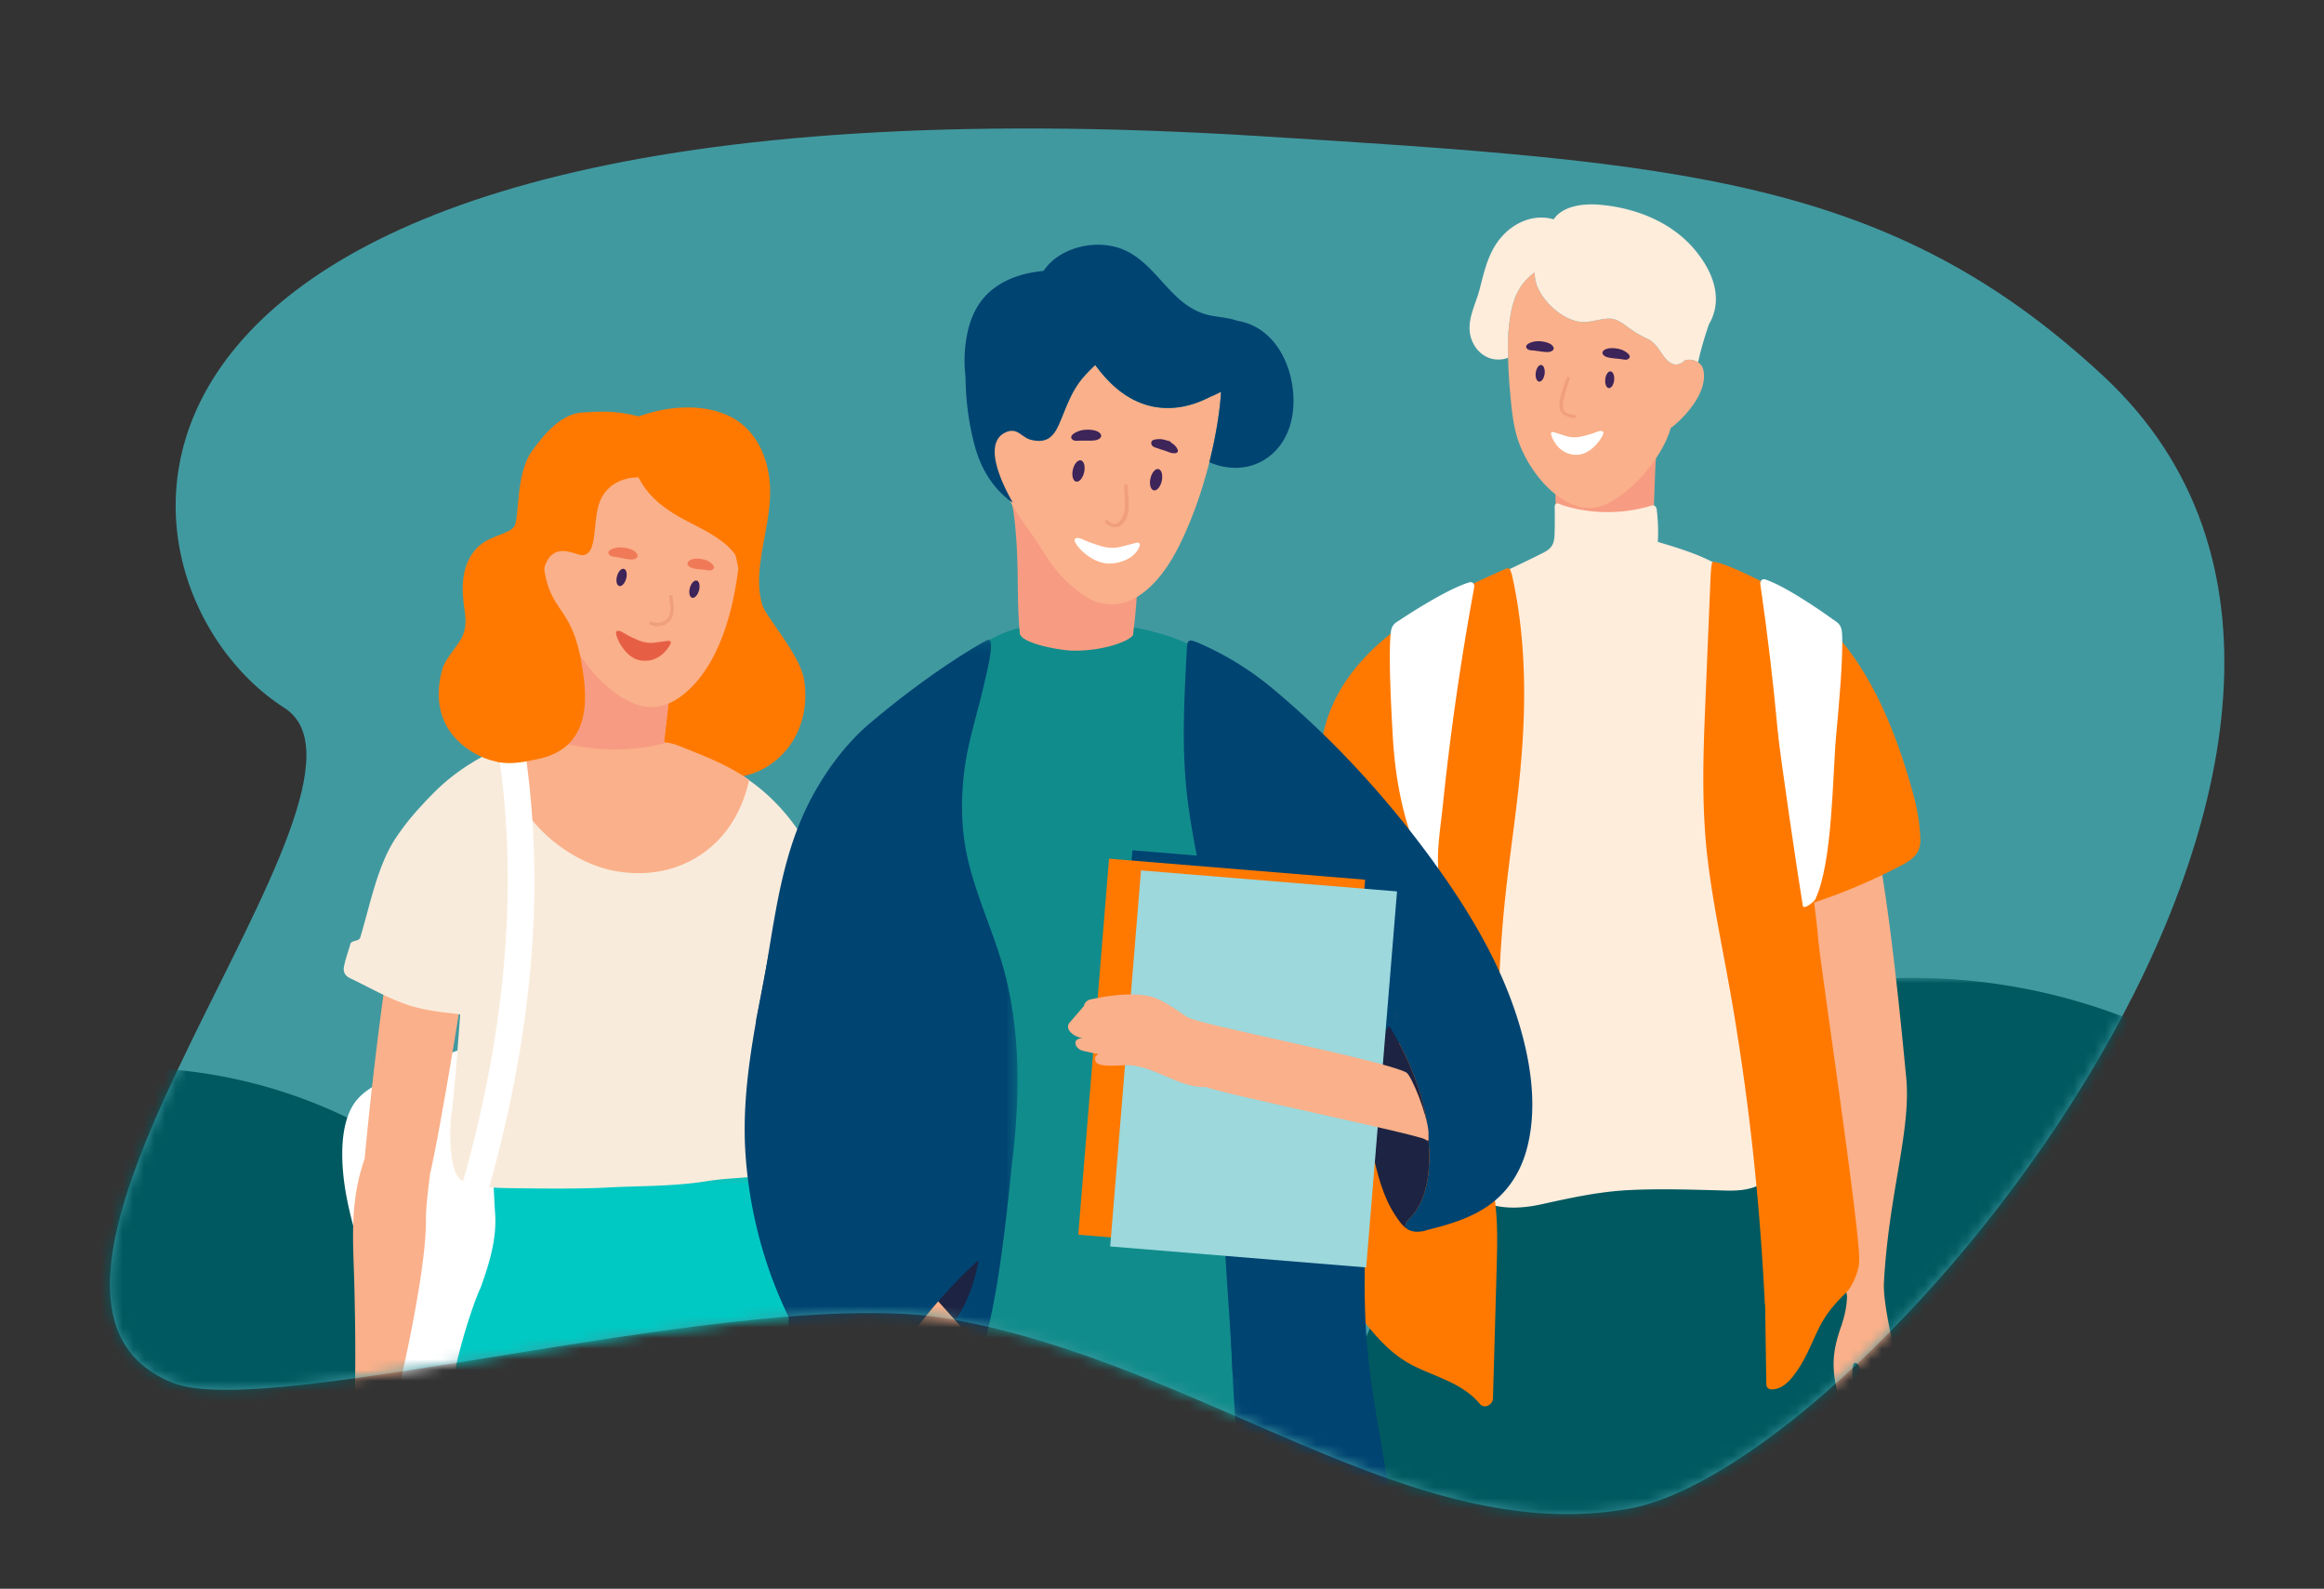 <svg xmlns="http://www.w3.org/2000/svg" xmlns:xlink="http://www.w3.org/1999/xlink" width="218" height="149" viewBox="0 0 218 149">
    <rect x="0" y="0" width="218" height="149" fill="#333333" stroke="none"/>
    <defs>
        <path id="a" d="M108.058.76c39.522 2.452 59.22 3.87 79.26 22.52 35.591 33.126-21.982 102.228-44.563 106.224-20.393 3.609-39.665-13.516-63.589-17.797-18.936-3.389-63.854 9.683-73.002 5.965-21.036-8.552 22.296-55.739 10.51-63.284C-1.74 42.6-7.283-6.398 108.057.76z"/>
        <path id="c" d="M0 0h210v56.412H0z"/>
        <path id="e" d="M.05.021h49.153V5.91H.05z"/>
        <path id="g" d="M.11.086h37.02V45.13H.11z"/>
        <path id="i" d="M.013.1h12.17v61.506H.014z"/>
        <path id="k" d="M.003.103H36.67v38.4H.003z"/>
        <path id="m" d="M.001.077h36.086v27.144H0z"/>
        <path id="o" d="M.085.004h16.8v69.482H.085z"/>
        <path id="q" d="M.087.159H24.63v88.13H.087z"/>
    </defs>
    <g fill="none" fill-rule="evenodd" transform="translate(10 12)">
        <mask id="b" fill="#fff">
            <use xlink:href="#a"/>
        </mask>
        <use fill="#4199A0" xlink:href="#a"/>
        <g mask="url(#b)">
            <g transform="translate(-9 79.71)">
                <mask id="d" fill="#fff">
                    <use xlink:href="#c"/>
                </mask>
                <path fill="#005960" d="M178.312 0c-23.994 0-44.442 15.183-52.27 36.468a56.3 56.3 0 0 0-5.735-.292c-14.318 0-27.372 5.407-37.236 14.29C77.178 38.53 64.96 30.28 50.797 30.093 42.362 17.05 27.695 8.417 11.01 8.417c-26.152 0-47.353 21.208-47.353 47.369 0 26.16 21.201 47.368 47.353 47.368a47.14 47.14 0 0 0 21.005-4.907 36.344 36.344 0 0 0 18.292 4.907 36.384 36.384 0 0 0 14.911-3.175c3.925 26.917 27.092 47.589 55.089 47.589 23.994 0 44.442-15.183 52.27-36.468 1.885.193 3.799.292 5.735.292 30.75 0 55.678-24.936 55.678-55.696C233.99 24.936 209.062 0 178.312 0" mask="url(#d)"/>
            </g>
            <g transform="translate(72.816 130.212)">
                <mask id="f" fill="#fff">
                    <use xlink:href="#e"/>
                </mask>
                <path fill="#4CC4AC" d="M49.171 25.946c-.01-5.01-2.006-7.851-4.016-12.46-1.735-3.98-4.579-7.375-8.109-9.881C33.316.955 28.415-.393 23.86.134c-2.973.344-6.05 1.139-7.775 3.818-1.194 1.856-1.392 4.14-1.74 6.261-.144.875-.283 1.75-.415 2.627-2.709 2.66-4.61 6.033-2.427 9.695.41.687.929 1.232 1.52 1.656.04.284.09.564.151.84C12.101 25.714-.01 32.256.05 33.613h48.994c.25-.735.13-5.845.127-7.666" mask="url(#f)"/>
            </g>
            <g transform="translate(122.944 90.992)">
                <mask id="h" fill="#fff">
                    <use xlink:href="#g"/>
                </mask>
                <path fill="#005960" d="M2.125 72.832h14.682c-.258-3.933-.484-9.376-.532-12.51-.058-3.727 1.23-17.08 2.753-24.586.638 3.49 2.188 18.319 2.822 25.39.268 2.99.613 7.75 1.057 11.706h13.642c-.15-3.91.127-10.802.254-14.495a550.864 550.864 0 0 0-.88-55.442c-.08-1.207-.972-2.239-2.239-2.239-.952 0-1.914.705-2.172 1.635-.305-.886-1.107-1.55-2.105-1.55-1.318 0-2.107 1.032-2.238 2.24l-.078.718c-.594-1.297-2.216-1.615-3.279-.928a2.864 2.864 0 0 0-.184-.513c-.377-.796-1.013-1.411-1.76-1.864-1.262-.766-2.878-.021-3.287 1.338-.014.047-.025.094-.038.141a2.13 2.13 0 0 0-2.048.88c-.107-.878-.63-1.648-1.582-1.91-1.153-.317-2.453.388-2.753 1.563l-.682 2.667c-.022-.305-.045-.61-.071-.913-.095-1.107-.778-2.06-1.94-2.199-.998-.118-2.283.49-2.456 1.604l-.293 1.887c-.652.25-1.137.801-1.346 1.476a2.15 2.15 0 0 0-.809-.164c-1.259 0-2.18 1.026-2.237 2.239L1.155 33.757.574 46.045C.38 50.113.018 54.217.13 58.29c.107 3.831.778 10.262 1.994 14.542" mask="url(#h)"/>
            </g>
            <path fill="#FAB08A" d="M166.72 108.287c.454-8.394 2.583-14.314 2.085-19.285-.231-2.303-1.692-18.442-3.306-24.204-.206-.733-.932-.885-1.474-.648-.051-.16-.101-.32-.156-.48-.385-1.138-2.035-.94-2.093.284-.06 1.25-.102 2.499-.131 3.748-.29-.927-.684-1.817-1.244-2.621-.487-.7-1.734-.706-1.949.255-.434 1.948-.28 3.892-.018 5.852.267 2.003.61 3.994.996 5.977.587 3.026 1.235 6.04 1.881 9.055a1.745 1.745 0 0 0-.054.259c-.678 5.244.986 17.662 2.005 23.091-.031.971-.236 1.92-.569 2.863-.407 1.156-.7 2.298-.694 3.532a9.05 9.05 0 0 0 .717 3.49c.142.334.377.73.712 1 .208.167.43.238.74-.046.222-.203.258-.757.2-.893-.408-.963-.724-2.17-.573-3.223.037-.26.085-.63.427-.392.141.098.233.419.307.58a7.34 7.34 0 0 1 .518 1.594 7.308 7.308 0 0 1-.037 3.103c-.23 1.011-.602 1.982-.784 3.006-.041.233.061.449.298.524.336.107.755-.088.9-.485.92-2.516 2.346-4.909 2.489-7.643.07-1.34-.37-2.587-.637-3.88-.238-1.148-.62-3.23-.556-4.413"/>
            <path fill="#F79C82" d="M136.008 28.887c.033-1.136 1.028-1.448 1.596-.967a.978.978 0 0 1 .746-.141c.492.098 1.107-.187 1.584-.352a8.735 8.735 0 0 0 1.493-.676 11.218 11.218 0 0 0 2.692-2.183c.323-.354.69-.388 1-.239.12-.23.26-.449.43-.65.936-1.114 1.596.356.718 1.54-.697.938-.969 6.009-1.02 7.373-.095 2.487-.12 4.049-.326 6.049-.098.953-3.21 1.556-4.27 1.53-2.67-.067-4.504-1.208-4.538-1.627-.311-3.84-.218-5.8-.105-9.657"/>
            <path fill="#FAB08A" d="M149.788 22.731c-.167-.8-.977-1.123-1.72-.952-.179.165-.356.288-.505.344-.556.208-1.05-.144-1.383-.568-.484-.617-.847-1.403-1.62-1.771-.006-.003-.01-.007-.014-.01a10.383 10.383 0 0 1-1.553-.886c-.602-.411-1.234-1-2-1.008-.864-.009-1.696.363-2.574.32-2.017-.1-4.449-2.546-4.45-4.45l.002-.21c-1.372.951-2.025 2.394-2.269 3.955-.074.232-.235 1.772-.24 2.03-.033 1.708.02 3.415.178 5.116.15 1.626.278 3.343.847 4.887 1.093 2.967 3.832 6.118 6.647 6.118 2.69 0 6.521-4.17 7.482-7.18l.1-.32a6.54 6.54 0 0 0 .474-.378c1.273-1.11 2.983-3.19 2.598-5.037"/>
            <path fill="#FFEDDC" d="M149.166 11.652c-2.212-2.796-5.722-4.18-9.202-4.457-1.476-.117-3.383.118-4.223 1.375-2.13-.618-4.384.551-5.586 2.616-.714 1.228-1.02 2.629-1.373 3.988-.334 1.283-1.048 2.554-.915 3.91.14 1.414 1.249 2.681 2.755 2.634.321-.01.6-.071.847-.17a48.84 48.84 0 0 1-.007-2.022c.005-.259.166-1.799.24-2.031.244-1.561.897-3.004 2.27-3.955-.002.07-.003.139-.003.211 0 .065.004.132.01.198 0 .02.004.04.006.06.005.048.011.096.02.144l.012.066.03.146.016.06c.014.054.03.109.048.164l.012.04c.096.29.234.581.406.867.836 1.393 2.466 2.632 3.89 2.703.878.044 1.71-.328 2.574-.319.766.009 1.398.597 2 1.008.49.334 1.012.643 1.558.89l.009.006c.773.368 1.136 1.154 1.62 1.77.214.274.495.516.817.6a.964.964 0 0 0 .273.029 1.016 1.016 0 0 0 .4-.11l.015-.008c.036-.02.072-.042.11-.067l.02-.014a1.921 1.921 0 0 0 .13-.098c.04-.034.082-.069.123-.107.427-.098.876-.032 1.213.193.086-.318.151-.646.23-.951a33.4 33.4 0 0 1 .806-2.632c.361-.607.58-1.307.628-2.033.114-1.738-.73-3.378-1.779-4.704M154.583 75.924c-.478-2.992-.632-6.046-.541-9.072.091-3.041.596-5.99.997-8.997.21-1.584.333-3.164.148-4.757-.187-1.607-.561-3.17-.934-4.741-.394-1.662-.762-4.062-1.937-5.396.546-.1.74-.843.225-1.157a7.17 7.17 0 0 0-.815-.423c-.026-.066.047-.02-.026-.066-1.82-1.177-4.102-1.875-6.188-2.488.054-1.021.02-2.045-.11-3.072-.029-.221-.208-.42-.454-.346a14.153 14.153 0 0 1-8.457-.054l-.018-.01c-.47-.265-.646-.098-.638.24.016.743.019 1.487-.001 2.23-.026.97-.074 1.514-1.014 1.995-1.442.737-2.918 1.416-4.376 2.123-.38.184-.108.715.258.65l-.105.066a.618.618 0 0 0-.268.4c-.759.367-1.337 1.138-1.288 2.009.356 6.236.71 12.488.42 18.734-.285 6.103-1.545 12.003-2.64 17.994-.558 3.052-1.04 6.13-1.249 9.227-.171 2.534-.359 5.535 1.17 7.731 1.85 2.661 4.946 2.842 7.86 2.199 2.763-.61 5.4-1.192 8.242-1.332 3.011-.148 6.025-.034 9.037.045 1.46.038 3.018-.097 4.077-1.236 1.099-1.18 1.23-3.02 1.367-4.548.554-6.1-1.793-12.007-2.742-17.948"/>
            <path fill="#FF7900" d="M131.826 41.908c-.171-.493-.176-.735-.595-.552-7.706 3.371-17.087 8.366-17.412 17.979-.012.356.51.474.665.198.154.21.417.327.679.15.104-.072.198-.155.288-.246h.037c-.25.669-.429 1.351-.042 2.016.172.295.524.322.764.158-.072.246-.141.494-.203.744-.142.569.706.981.981.414l.224-.46c.071.08.168.14.272.177l-.297.608c-.181.37.055.702.353.783l-.348.663c-.238.453.302 1.01.702.775-.08.247-.162.493-.24.74-.227.725.04 1.295.5 1.633.006.965.044 1.932.077 2.9.085 2.508.175 5.017.304 7.523.242 4.7.636 9.391 1.357 14.042a.723.723 0 0 0-.36.44c-.359-.133-.807-.009-.93.46-.252.084-.464.301-.502.664l-.249 2.366c-.58 2.546-1.016 5.122-1.119 7.741a.673.673 0 0 0 .097.354c-.12 1.663.05 3.307.548 4.924a.743.743 0 0 0 .255.383c.026.13.053.26.081.389-.495.045-.933.528-.557 1.02 1.599 2.092 3.134 4.076 5.553 5.255 2.115 1.031 4.556 1.636 6.113 3.52.417.505 1.206.067 1.222-.506.117-4.107.236-8.214.35-12.321.055-1.956.104-3.92-.118-5.869-.223-1.958-.916-3.885-.77-5.87.067-.92-1.365-.915-1.433 0-.025.34-.024.677-.007 1.012a.76.76 0 0 0-.707-.347 17.152 17.152 0 0 1-.032-.188l.098-2.184c.172-1.486.336-2.973.482-4.462.247-2.517.508-5.052.6-7.587.046.004.093.01.14.01.623 0 1.045-.35 1.267-.839a99.381 99.381 0 0 0-.103 3.852c-.003.46.713.461.716 0 .024-3.658.2-7.312.544-10.954.336-3.565.866-7.106 1.278-10.663.81-6.98 1.013-13.97-.523-20.845"/>
            <path fill="#FFF" d="M127.85 42.613c-2.213.634-6.456 3.48-6.49 3.503-.38.269-.827.358-.914 1.319-.205 2.287.064 7.171.192 9.465.214 3.844.882 7.667 2.4 11.21l.011.337a.5.5 0 0 0 .295.461c.033.17.063.34.098.511a.447.447 0 0 0 .24.317c.11.198.342.283.556.256l.003.025c.05.453.767.458.716 0-.237-2.104.16-4.31.377-6.404.237-2.288.504-4.572.8-6.852.597-4.587 1.32-9.157 2.156-13.707.048-.26-.16-.521-.44-.44M41.119 104.667c-.354-1.876-.756-3.748-1.312-5.577-.552-1.815-1.392-3.516-1.971-5.317-.499-1.549-.632-3.151-1.835-4.233.365-.495.518-1.129.336-1.792-.292-1.06-1.544-1.888-2.643-1.5a79.821 79.821 0 0 0-5.747 2.282c-1.757.776-3.899 1.484-4.903 3.244-.94 1.646-1.02 3.913-.894 5.756.138 2.015.586 3.993 1.123 5.935A193.14 193.14 0 0 0 26.879 115c.584 1.693 1.006 4.034 2.62 5.064 1.71 1.092 4.098.506 5.773-.35 1.734-.887 3.05-2.38 4.146-3.954 1.113-1.595 2.251-3.351 2.444-5.329.184-1.89-.394-3.913-.743-5.764"/>
            <path fill="#3D2459" d="M54.041 57.096c.138-.13-.024-.375-.214-.28l-.48.239a.18.18 0 0 0-.09-.095c.089-.07.18-.137.267-.21.147-.123-.013-.337-.174-.3l-.063.015a.15.15 0 0 0-.082.007c-.026.009-.05.02-.075.03.01-.114-.088-.239-.222-.2-.191.056-.376.12-.559.19a.176.176 0 0 0-.162-.004c-.359.17-.7.36-1.03.57l-.102.03c.271-.264.531-.539.78-.83.093-.109.04-.315-.126-.306-.75.043-1.413.428-2.115.63.796-.444 1.55-.95 2.27-1.523.135-.108.007-.29-.127-.305-1.48-.159-2.927.38-4.323.804-.902.274-1.8.561-2.698.854-.048-.082-.147-.134-.237-.065-.078.06-.159.117-.237.176a.175.175 0 0 0 .004-.063l.157-.169a.17.17 0 0 0 .049-.147l.49-.31c.199-.125.027-.405-.18-.31a6.966 6.966 0 0 0-.845.464.174.174 0 0 0-.11.017c-.37.197-.71.42-1.036.668-.25.12-.497.249-.74.393-.11.064-.104.182-.045.259l-.066.054c-.086.064-.17.132-.253.209-.172.158.078.397.253.253l.204-.168-.036.058c-.115.187.132.334.281.217l.179-.142c-.022.136.117.287.258.19l.095-.067a.166.166 0 0 0 .1-.024c.495-.302.953-.637 1.39-1.01.926-.304 1.854-.604 2.787-.89 1.305-.402 2.685-.93 4.07-.92a16.105 16.105 0 0 1-2.7 1.636c-.173.084-.07.32.09.334.947.076 1.728-.476 2.612-.677a12.56 12.56 0 0 1-1.078 1.035c-.105.09-.04.258.074.298-.052.042-.104.083-.155.127-.134.116.008.356.174.3.143-.05.283-.104.425-.155-.067.082-.03.193.048.249l-.082.028c-.215.074-.125.416.096.345.085-.027.17-.057.254-.086.04.03.089.045.145.024l2.967-1.1c.206-.076.128-.397-.077-.347"/>
            <g transform="translate(21.793 74.516)">
                <mask id="j" fill="#fff">
                    <use xlink:href="#i"/>
                </mask>
                <path fill="#FAB08A" d="M10.976.593c-1.247.15-3.425 1.549-3.605 1.526.11-.838-.126-1.688-.814-1.958C5.974-.07 5.1.367 4.97 1.23a373.029 373.029 0 0 0-2.558 20.925l-.07.204a18.655 18.655 0 0 0-.843 3.785c-.315 2.597-.118 5.224-.055 7.826.125 5.183.141 8.848-.071 13.8-.061.057-.446 3.167-.733 4.614-.249 1.258-.737 2.525-.549 3.819.043.291.09.583.138.874l.007.115-.012.352c-.095.632-.263 1.255-.195 1.889.034.32.174.63.345.929.162.315.364.615.56.901l.027.148c.074.4.139.73.468.99.218.172.544.073.59-.13.179-.781.105-1.105-.029-3.448-.008-.2-.209-2.134-.015-2.739.106-.427.777-1.544 1.008-1.941.022.126.042.246.055.352.135 1.13-.286 3.02.097 4.099.107.302.474.342.655.085.496-.703.272-1.563.565-2.338.299-.789.755-1.434.733-2.314-.021-.88-.396-1.71-.548-2.567-.146-.822-.2-2.556-.195-2.576 1.364-5.116 3.872-16.166 3.816-21.052-.016-1.364.396-4.214.388-4.287.724-2.871 3.13-17.13 3.626-21.296.094-.793-.57-1.732-1.199-1.656" mask="url(#j)"/>
            </g>
            <path fill="#D06345" d="M64.93 95.73c.006-1.441-.086-3.017-1.311-3.978-1.207-.947-2.877-.918-4.337-.963-7.27-.224-14.61-.744-21.857.11-.865.102-1.378 1.167-1.193 1.943.016.069.037.134.06.197.081 2.306.194 4.61.342 6.914-.098.888-.013 1.78.515 2.355.968 1.055 2.894.753 4.184.768 3.28.038 6.564-.064 9.836-.305 1.663-.123 3.324-.28 4.98-.469 1.519-.173 3.054-.487 4.585-.483 1.45.004 2.932.249 3.558-1.438.526-1.416.632-3.15.638-4.65"/>
            <g transform="translate(31.997 97.618)">
                <mask id="l" fill="#fff">
                    <use xlink:href="#k"/>
                </mask>
                <path fill="#00C9C3" d="M12.308 66.206c.047-.256.083-.532.103-.805.255-3.49 1.783-18.293 4.766-36.59.727 7.763 1.41 31.031 2.018 37.395H29.27c1.12-7.359 3.61-39.55 3.663-42.913.03-1.9 2.25-4.73 2.277-6.63.02-1.442.103-2.913-.149-4.336.286-1.03.418-2.097.24-3.246a5.657 5.657 0 0 0-.459-1.52l.787-.131c.694-.116 1.122-.934 1.026-1.572-.114-.76-.677-1.153-1.406-1.242a59.395 59.395 0 0 0-3.646-.331l-.178-.104c.172-.145.318-.304.422-.482.397-.678.2-1.476-.29-2.014-.083-.292-.316-.536-.67-.514l-.077.005c-.033-.012-.064-.026-.097-.036a2.502 2.502 0 0 0-.484-.097c.168-.444-.036-1.008-.622-.933A160.926 160.926 0 0 1 5.075 1.34c-.414-.011-.725-.086-.761.291-.008.083.1 2.127.12 2.378.214 2.51-.532 4.875-1.37 7.202-.131.165-1.492 3.616-2.348 7.56-2.224 10.253 1.386 42.935 2.273 47.435h9.319z" mask="url(#l)"/>
            </g>
            <path fill="#F9EBDB" d="M65.911 85.896c-.054-.223-.11-.445-.166-.668-.29-1.383-.269-2.826-.381-4.23a80.663 80.663 0 0 0-.624-5.44c.11-.723.256-1.44.406-2.161.288-1.382.583-2.778.65-4.192.067-1.435-.352-2.552-1.182-3.701-2.994-4.143-6.51-5.931-11.2-7.784-.125-.05-8.164-.627-10.643-.12-2.725.557-5.346.13-7.68 1.451-2.73 1.545-4.115 2.913-5.908 4.895a23.517 23.517 0 0 0-2.023 2.592c-1.748 2.581-2.455 6.386-3.373 9.402-.108.357-.826.234-.922.591-.222.827-.45 1.327-.603 2.142-.101.534.177.879.551 1.056 1.957.925 3.96 2.135 6.083 2.713 1.038.283 2.096.44 3.164.552.317.033.798.1 1.107.145-.133 1.919-.622 8.167-.808 9.266-.21 1.24-.271 5.151.744 6.122.913.872 3.687.888 5.007.907 2.833.041 6.498.077 9.011-.069 2.69-.155 6.026-.076 9.187-.59 2.662-.433 5.223-.184 7.76-1.203.824-.33.242-4.225.118-5.124a3.08 3.08 0 0 0 1.015-1.093c.84-.908.822-2.65.507-4.074.237-.364.338-.834.203-1.385"/>
            <path fill="#FF7900" d="M65.435 51.784c-.36-2.347-3.57-5.898-3.918-7.016-.387-1.25-.36-2.583-.21-3.87.307-2.643 1.174-5.242.873-7.93-.284-2.525-1.516-4.943-3.925-6.02-2.55-1.14-5.675-.83-8.246.067-.032.01-.06.025-.089.038-2.164-.554-3.423-.474-5.237-.375-1.98.108-3.542 1.895-4.803 3.656-1.505 2.104-1.154 6.105-1.61 6.978-.43.818-2.328.842-3.514 2.066-1.326 1.367-1.505 3.315-1.257 5.244.132 1.036.334 1.925-.07 2.929-.387.96-1.643 2.17-1.928 3.177-.729 2.566-.284 4.66.972 6.223 1.213 1.508 4.14 3.47 7.877 2.26 2.587-.836 2.345-1.712 3.358-3.705.56-1.101 1.134-2.52 1.256-3.89-.698-.853 1.906-2.187 1.406-3.176-.893-1.768.013-2.17-.656-4.033-.543-1.513-.828.966.596.418.842-.324 1.481-8.082 1.687-8.798.438-1.525 6.59 3.886 6.847 5.383-.196 1.282.725 1.867.358 2.997-.743 2.291.504 3.973-.828 5.761-.622.835-1.13 2.973-2.347 3.637-.148 2.21-1.122 2.055.25 3.82 1.298 1.667 3.925 3.153 6.063 3.256 2.109.102 4.158-.994 5.468-2.605 1.488-1.83 1.98-4.181 1.627-6.492"/>
            <path fill="#FAB08A" d="M53.531 57.891c-.028-.011-.547-.222-1.253-.27.35-2.895.543-4.805.838-8.124.1-1.132-9.093-2.902-9.093-2.902s-.349 4.29-.455 5.65c-.17 2.162-.314 3.62-.35 5.289a6.05 6.05 0 0 0-.397.066c-2.106.43-4.15.274-6.048.79.175.617.423 1.234.677 1.862.666 1.642 1.315 3.232 2.435 4.62 1.877 2.324 4.782 4.235 7.735 4.798 3.379.644 6.745-.112 9.316-2.455 1.766-1.61 2.833-3.777 3.336-6.075-1.985-1.392-4.15-2.225-6.74-3.249"/>
            <path fill="#FFF" d="M39.159 57.787c-.102-.674-.943-1.033-1.542-.876-.717.19-.976.877-.875 1.543 2.13 14.03.243 28.38-3.757 41.907a138.933 138.933 0 0 1-1.818 5.687c-.322.94-.655 1.877-.996 2.81-.089.243 2.137 1.434 2.474.511.416-1.141.818-2.287 1.206-3.439.705-2.096 1.363-4.21 1.966-6.337 2.462-8.685 4.04-17.669 4.283-26.704a85.363 85.363 0 0 0-.941-15.102"/>
            <g transform="translate(76.934 108.9)">
                <mask id="n" fill="#fff">
                    <use xlink:href="#m"/>
                </mask>
                <path fill="#005960" d="M.95 35.146c-.103 2.668-.116 5.34-.022 8.01.047 1.335.12 2.67.224 4.002.112 1.455.1 6.017.69 7.766h13.973c.472-1.743.495-6.259.678-7.632.354-2.662.69-5.327 1.035-7.99a808.359 808.359 0 0 1 .363-2.762l.089-.65c.182-1.33.37-2.66.569-3.987.196-1.31.41-2.613.638-3.914.145 2.884.28 5.767.422 8.65.134 2.716.275 5.43.44 8.144.077 1.298.161 5.998.251 7.295.067.96.09 1.963.44 2.846h10.774c.122-.215.23-.44.32-.68.452-1.187.573-5.933.795-7.179 1.86-10.47 3-21.073 3.37-31.7.088-2.52.304-5.234-.598-7.643-1.045-2.791-3.403-4.114-6.025-5.198a12.879 12.879 0 0 0-3.556-.93c-1.382-.153-3.103-.09-4.176.908-.034.032-.062.064-.094.096a2.336 2.336 0 0 0-.255-.214C20.596 1.55 19.643.916 18.403.588c-2.374-.628-4.717.166-6.44 1.736-.374-.982-1.137-1.79-2.254-2.044C7.967-.117 1.255-.085.864 1.829c-2.179 10.687.507 22.399.086 33.317" mask="url(#n)"/>
            </g>
            <path fill="#118C8C" d="M110.619 117.05c-.207-1.137-.682-2.186-1.339-3.114.085-.305.14-.626.16-.961.929-15.442-.093-30.973-2.92-46.18a187.144 187.144 0 0 0-2.836-12.743 2.971 2.971 0 0 0-.04-.14l1.47-.129c.882-.08 1.088-1.173.6-1.613-.028-.873-.143-1.305-.802-1.829-.855-.681-2.413-1.458-3.401-1.924-2.31-1.09-4.928-1.59-7.441-1.972-2.393-.363-4.717-.433-7.092.105-2.432.551-3.509.943-5.787 2.474-.181.122-2.883 4.431-2.824 4.56.026.357.246.706.6.824-.942 1.403-1.382 3.21-1.606 4.926a48.554 48.554 0 0 0-.391 8.03 53.928 53.928 0 0 0 1.039 8.677c.518 2.576 1.108 5.502 2.638 7.686.332.473.713.881 1.149 1.198a124.25 124.25 0 0 0-.407 9.287c-.007 1.073.01 2.146-.026 3.219-.017.51.054 1.193-.11 1.681.282-.843-.027.138-.06.309-.053.29-.112.576-.16.867a9.053 9.053 0 0 0-.122 1.893 28.574 28.574 0 0 0-3.064-.256 3.85 3.85 0 0 0-2.231-.08l-.878.227c-1.859.48-3.006 2.376-2.757 4.225.244 1.818 1.857 3.414 3.78 3.339l.024-.001c-.81.48-1.44 1.24-1.662 2.214-.452 1.986.596 4.224 2.688 4.736 1.635.4 3.19.243 4.809-.139.311-.073.62-.157.932-.226.104-.021.208-.043.311-.066a33.6 33.6 0 0 0 .184-.032c.205.003.438.028.512.03.141.005.281.014.421.03.296.028.187.014-.326-.044.222-.109 1.928-.324 1.797-.38.174.08 1.817 1.245 2.23 1.672 1.936 2 4.607 4.761 7.332 5.411 2.667.637 5.391.613 8.109.489 1.434-.066 3.096.108 4.493-.236 2.83-.695 3.455-3.556 3.004-6.044"/>
            <g transform="translate(105.22 66.636)">
                <mask id="p" fill="#fff">
                    <use xlink:href="#o"/>
                </mask>
                <path fill="#004472" d="M4.089 58.296a.988.988 0 0 0 .07-.03c.012.124.021.249.033.373l-.103-.343zM16.714 81.93c.028-2.32-.029-4.64-.156-6.956-.259-4.72-.813-9.42-1.533-14.091-.728-4.726-1.733-9.423-2.072-14.2-.336-4.733-.086-9.478.112-14.21.191-4.582.304-9.164-.15-13.724.325.111.654.202.995.256.214.034.643-.023.884.046.63.562 1.867.095 1.482-.822a2.06 2.06 0 0 0-.131-.259c.002-.013.008-.026.01-.04.378-.046.714-.323.728-.854a4.12 4.12 0 0 0-.139-1.193l-.442-3.8a.95.95 0 0 0-1.223-.82l-.275-1.642c-.12-.717-.936-.79-1.413-.43a109.91 109.91 0 0 1-.134-3.321c-.023-.934-1.178-1.147-1.637-.475l.053-2.034c.028-1.041-1.451-1.173-1.758-.238l-.01.03c.027-.762.063-1.524.108-2.286C10.075-.18 8.561-.292 8.255.63a20.925 20.925 0 0 0-.862 3.848c-.383-.14-.857-.033-1.094.361-.514-.183-1.236.086-1.28.806a166.835 166.835 0 0 0-.294 7.456c-.006.391-.018.786-.03 1.181-.396-.028-.819.17-.955.625-.137.457-.26.917-.375 1.377-.017-.167-.032-.334-.05-.5a.937.937 0 0 0-.122-.368l.02-.34c.025-.449-.266-.736-.62-.834a134.765 134.765 0 0 0-.452-4.566c-.132-1.131-1.924-1.145-1.79 0 .311 2.67.538 5.347.688 8.028-.02.414-.03.828-.03 1.243-.214 2.281-.179 4.583-.208 6.88l-.268 4.65c-1.2 7.861.34 29.112.808 31.776 1.154 6.561 3.366 12.887 5.916 19.023a222.226 222.226 0 0 0 2.193 5.082c.626 1.406 1.125 6.685 2.519 7.526a.843.843 0 0 0 .705.068l.055.248c.141.608 1.076.927 1.496.395a2.43 2.43 0 0 0 .374-.688c.035.019.071.037.109.051-.013.113-.024.227-.038.34-.04.34.091.577.298.714.226.904 1.711.816 1.76-.244.106-2.291-.023-12.146-.014-12.837z" mask="url(#p)"/>
            </g>
            <path fill="#F79C82" d="M52.28 57.65c.273-2.251.45-3.91.654-6.094a27.023 27.023 0 0 1-3.842-.868c-1.685-.513-3.852-1.12-5.141-2.386l-.056-.068c-.11 1.365-.26 3.226-.324 4.04-.17 2.161-.314 3.618-.35 5.289-.144.02-.277.04-.397.065l-.046.009c.585.236 1.277.323 1.83.408 1.42.217 2.858.3 4.293.2 1.17-.08 2.401-.235 3.558-.58a4.43 4.43 0 0 0-.178-.016M96.703 37.86c-.006-1.137-1.196-1.473-1.896-1.007a1.377 1.377 0 0 0-.896-.16c-.596.087-1.328-.213-1.899-.39a11.6 11.6 0 0 1-1.78-.714 13.202 13.202 0 0 1-3.18-2.249c-.379-.362-.82-.405-1.198-.264a3.555 3.555 0 0 0-.5-.66c-1.095-1.137-1.934.316-.911 1.52.811.956.987 6.032 1.008 7.397.039 2.49.022 4.05.21 6.056.09.955 3.825 1.635 5.103 1.635 3.222 0 5.467-1.094 5.521-1.512.49-3.832.437-5.792.418-9.652"/>
            <path fill="#FAB08A" d="M104.533 24.742c-.299.163-.607.31-.924.437-.307.156-.62.3-.937.432-1.993.83-4.129.917-6.105-.005-1.577-.735-2.811-1.985-3.831-3.373-.57.546-1.12 1.092-1.582 1.749-.568.81-.939 1.676-1.309 2.585-.687 1.69-1.215 2.19-3.283 1.663-.914-.233-.074-.59-2.182-.15-.29.061-1.302 1.277-1.354 1.523-.323 1.54.777 3.202 1.358 4.603.663 1.598 1.643 2.759 2.603 4.191.908 1.354 1.746 2.857 2.935 3.989.648.616 1.546 1.425 2.473 1.87 1.332.641 2.932.548 4.296-.296 1.743-1.078 3.004-2.955 3.906-4.758 2.543-5.08 3.66-10.92 3.893-13.82.014-.083.025-.166.03-.251a4.746 4.746 0 0 0-.006-.081l.019-.264v-.044M53.702 36.45c-1.617-.923-2.983-2.059-3.79-3.686a8.507 8.507 0 0 0-.661.047c-.28.032-2.096.289-2.896 2.03-.85 1.85-.204 5.079-1.672 5.228-.582.059-2.363-1.173-3.326.473-.732 1.252-.084 2.204.458 3.716.67 1.864 2.416 6.135 5.853 8.686 2.354 1.746 4.34 1.777 6.268.317 4.37-3.312 5.128-10.644 5.324-11.926a15.048 15.048 0 0 0-.294-1.343c-1.213-1.673-3.588-2.585-5.264-3.542"/>
            <g transform="translate(60.821 47.832)">
                <mask id="r" fill="#fff">
                    <use xlink:href="#q"/>
                </mask>
                <path fill="#004472" d="M1.498 37.086a98.757 98.757 0 0 0-.527 3.44c-.06.439.092.807.342 1.064-.046 1.008-.037 2.014.093 3.004.093.716.611 1.2 1.255 1.147.07.253.164.505.292.756.26.512.839.654 1.332.508.239.77 1.331.966 1.916.447l-.002.016c-.081 1.016 1.142 1.399 1.845.94.237.463.738.649 1.212.552l-.007.135c-.055 1.254 1.704 1.522 2.207.511l-.109.94c-.126 1.083 1.32 1.45 1.99.827.16.243.428.406.72.478.029.078.058.156.085.234.47 1.33.947 2.659 1.45 3.977.315.828.51 1.708.693 2.592a1.51 1.51 0 0 0-.422.667c-.134.422-.258.845-.376 1.27-.64-.367-1.526-.244-2.067.513-.315.44-.562.911-.763 1.402-.788-.512-2.116-.298-2.402.81-.159.614-.307 1.23-.448 1.847A1.446 1.446 0 0 0 9 64.785c-.381-.647-1.262-.946-1.938-.747a1.428 1.428 0 0 0-.884.374c.19-3.168.274-6.342.256-9.516-.01-1.958-3.054-1.963-3.043 0 .022 4.104-.123 8.208-.45 12.3-.322 4.035-.907 8.035-1.362 12.055a111.597 111.597 0 0 0 .32 27.628c.11.82.622 6.148 1.005 9.113H17.19c1.414-6.424-.008-15.887-.212-25.933-.148-7.3-2.385-12.705 3.662-21.968 1.69-2.588 2.806-12.154 3.429-18.467.198-1.593.356-3.187.454-4.785l.002-.02a.198.198 0 0 0 .001-.036c.147-2.434.151-4.875-.07-7.324-.194-2.162-.547-4.315-1.127-6.408-.575-2.078-1.372-4.085-2.092-6.115-.721-2.035-1.383-4.118-1.644-6.27-.27-2.23-.208-4.52.116-6.74.342-2.342 1.058-4.57 1.607-6.863.545-2.275 1.301-5.318.428-4.857-.135.071-4.924 2.667-11.01 7.831-2.433 2.064-4.523 5.014-5.91 7.904-2.97 6.185-3.168 13.12-4.7 19.704-.22.946.646 1.539 1.375 1.44" mask="url(#r)"/>
            </g>
            <path fill="#004472" d="M106.049 18.084c-.9-.338-1.985-.334-2.909-.596-3.355-.953-4.56-4.626-7.628-6.02-2.508-1.14-6.11-.344-7.62 1.937-1.707.168-3.37.63-4.753 1.71-1.663 1.297-2.331 3.19-2.575 5.228-.118.992-.114 1.998.006 2.99.016 2.155.29 4.308.842 6.395.55 2.077 1.576 3.9 3.337 5.246.098.074.18.126.25.158-.2-.39-3.27-5.484-.615-6.604 1.072-.452 1.438.494 2.312.717 2.068.526 2.462-.988 3.15-2.678.37-.91.74-1.776 1.308-2.585.461-.657 1.012-1.203 1.582-1.749 1.02 1.388 2.254 2.637 3.831 3.373 1.976.922 4.112.835 6.106.005.316-.131.629-.276.936-.432.154-.062.305-.129.455-.199l.04-.02c.146-.068.289-.141.43-.218l-.001.044-.019.264.006.081a2.265 2.265 0 0 1-.03.251c-.115 1.426-.444 3.563-1.05 5.97 1.751.747 3.723.75 5.347-.35 1.659-1.125 2.427-2.954 2.534-4.91.191-3.487-1.613-7.44-5.272-8.008M79.056 104.305a30.086 30.086 0 0 0-1.787-4.584c-.454-.944-1.822-.67-2.249.08-.68-1.17-1.36-2.34-2.036-3.513-.381-.648-1.052-.721-1.578-.474-.383-.48-.788-.946-1.226-1.389-.466-.472-1.038-.461-1.47-.195a66.68 66.68 0 0 0-.413-.587 1.274 1.274 0 0 0-1.235-.551 1.26 1.26 0 0 0-.654.02l.247-1.598c.104-.675-.172-1.34-.876-1.543a1.125 1.125 0 0 0-.355-.04c-.114-1.143-.02-2.747-.774-3.596.037-.192.076-.383.12-.574.224-.983-.639-1.614-1.404-1.562.37-2.015.782-4.024 1.154-6.033.291-1.577-2.124-2.253-2.417-.666-1.155 6.242-2.62 12.47-2.164 18.86.428 6.019 2.155 11.941 5.113 17.206 1.585 2.822 3.592 5.414 6.322 7.206 1.038.683.934.217 1.157-1.41.565-4.127 6.176-10.452 9.197-13.12.613-.542-2.56-1.557-2.672-1.937"/>
            <path fill="#1D2342" d="M81.718 106.251c-3.024 2.674-8.622 8.988-9.187 13.112-.109.79-.14 1.305-.263 1.548 1.499-.114 2.98-2.06 3.746-3.095a12.278 12.278 0 0 0 1.498-2.681c.184-.453.468-1.059.54-1.631a.187.187 0 0 0 .056-.033 8.98 8.98 0 0 0 .858-.844.179.179 0 0 0 .08-.07l.034-.06c1.445-1.676 2.258-3.934 2.682-6.118.012-.063-.01-.104-.044-.128"/>
            <path fill="#FAB08A" d="M86.853 116.747a4.784 4.784 0 0 0-2.167-1.94c-1.032-.47-2.2-.388-3.217-.853a245.194 245.194 0 0 0-3.46-3.907c-1.26 1.451-2.516 3.075-3.513 4.673l3.606 3.586c.259 1.625.26 3.357 1.993 2.31 1.18-.714 2.86-1.817 4.14-2.35.653-.273 2.79-1.227 2.618-1.52"/>
            <path fill="#004472" d="M131.987 82.451c-1.618-4.626-4.142-8.88-6.973-12.858a93.215 93.215 0 0 0-9.376-11.234 85.353 85.353 0 0 0-6.21-5.739 28.307 28.307 0 0 0-6.347-4.027c-1.662-.769-1.694-.696-1.75.33-.24 4.378-.48 8.782-.035 13.156.439 4.297 1.54 8.492 2.162 12.763 1.261 8.662 1.313 17.45 1.344 26.186.017 5.006.618 10.621.81 15.624.044 1.15 1.24.547 1.196-.608-.34-8.842-.088-17.693-.375-26.536-.141-4.347-.415-8.693-.96-13.008a64.578 64.578 0 0 0-.208-1.501c.51.103 1.067-.185 1.06-.84v-.013c.045.17.087.342.135.512.187.667.933.795 1.398.455a.92.92 0 0 0 .206-.047l.12.416c.274.923 1.896.8 1.759-.238-.01-.08-.026-.158-.038-.237a16.033 16.033 0 0 0-.198-1.073c.232.388.492.764.787 1.124.462.563 1.16.236 1.415-.295.09-.03.177-.072.255-.124.441.906.916 1.797 1.435 2.667.266.448.78.522 1.224.321.86-.386.913-1.384.732-2.19-.262-1.168-.688-2.316-1.075-3.45a.933.933 0 0 0 .03-.47c-.087-.482-.186-.96-.29-1.438.19.302.376.607.563.91a179.82 179.82 0 0 0 5.174 9.708c.143.248.338.38.545.424a.965.965 0 0 0 .028.727l.71 1.657c-.563.105-1.699-.454-1.29.152 1.724 2.553 3.517 6.61 3.89 9.674.32 2.635.676 6.78-1.783 9.112-.712.676.287 1.242 1.324 1.032a.863.863 0 0 0 .384-.092c2.068-.51 4.19-1.115 5.937-2.37 1.767-1.27 2.926-3.095 3.498-5.182 1.186-4.33.237-9.235-1.213-13.38"/>
            <path fill="#1D2342" d="M122.057 102.443c2.459-2.332 2.102-6.477 1.782-9.112-.345-2.838-1.91-6.527-3.508-9.085-3.173 2.995-2.403 8.05-1.562 11.89.438 1.997.977 4.146 2.128 5.866.321.48.788 1.201 1.397 1.406-.465-.178-.673-.55-.237-.965"/>
            <path fill="#004472" d="M117.351 104.982l-24.016-1.97 2.89-35.266 24.017 1.97z"/>
            <path fill="#FF7900" d="M115.162 105.769l-24.017-1.97 2.89-35.267 24.017 1.97z"/>
            <path fill="#9CD8DC" d="M118.156 106.868l-24.016-1.97 2.89-35.267 24.017 1.97z"/>
            <path fill="#FAB08A" d="M90.366 83.873c-.474.495.045 1.076.657 1.343.152.066.327.117.515.158-1.083.018-.674 1.015.047 1.175.468.105.943.235 1.463.294-.328.179-.406.48-.24.771.234.41 1.596.352 2.652.288 2.587-.157 5.1 2.194 7.69 2.041.696.46 19.905 4.457 20.546 4.92.446.322.26-.06.305-.684-.11-1.633-1.606-5.345-2.089-5.6-2.252-1.187-19.413-4.484-20.504-5.168-1.276-.801-2.457-1.83-3.959-2.054-1.635-.244-3.56.025-5.173.376-.316.069-.575.349-.597.61"/>
            <path fill="#FF7900" d="M44.574 50.33c-.904-5.46-2.836-4.76-3.517-8.87-.131-.793-2.316-.104-2.079.67.717 2.341-3.133 4.035-2.007 6.158.619 1.165 1.4 4.762 2.1 7.513a1.47 1.47 0 0 0-.228.257 1.516 1.516 0 0 0-.158.003c-.296-.005-.593-.022-.89-.006-.66.037-1.32.158-1.665.795-.186.347-.201.7-.087 1.028.013.132.046.262.103.387.004.022.006.045.011.068.011.247.096.483.271.667.069.093.187.392.279.46.986.216 2.052.046 2.36-.003.332-.053 1.03-.195 1.283-.245 5.345-1.058 4.685-6.096 4.224-8.882M60.546 40.722c-.749-1.987-1.748-4.174-3.426-5.548-.845-.692-1.76-1.269-2.558-2.022-.76-.719-1.482-1.481-2.35-2.073-.523-.358-1.284-.84-1.818-.234a.902.902 0 0 0-.203.378c-.362-.082-.801.191-.652.642.706 2.125 2.263 3.5 4.163 4.585 1.987 1.134 4.957 2.208 5.808 4.558.24.639 1.273.37 1.036-.286M169.411 62.257c-1.768-6.348-4.574-13.17-9.716-17.074-2.103-1.596-8-4.585-9.04-4.484-.125.012-.185 1.164-.192 1.328-.015.35-.397 9.421-.554 13.36-.178 4.483-.251 8.965.301 13.427.537 4.34 1.48 8.618 2.22 12.926.768 4.463 1.407 8.95 1.913 13.45.563 5.007.96 10.031 1.204 15.064a.47.47 0 0 0 .028.136l.114 7.464c.004.25.202.437.448.447 1.217.052 2.089-1.19 2.677-2.11.736-1.154 1.218-2.445 1.824-3.666.656-1.322 1.505-2.293 2.552-3.314.62-.602 1.16-2.034 1.205-2.803 0-.014-.019-.019-.028-.029.426-.901-3.483-26.986-3.81-30.268a60.932 60.932 0 0 0-.285-2.671c-.03-.266-.063-.531-.094-.797a54.873 54.873 0 0 0 7.68-3.223c1.238-.636 2.315-1.149 2.279-2.691-.036-1.502-.324-3.029-.726-4.472"/>
            <path fill="#FFF" d="M155.58 42.34c2.187.718 6.319 3.722 6.352 3.747.37.283.813.39.863 1.353.119 2.292-.336 7.163-.55 9.45-.36 3.834-.316 11.98-1.968 15.462-.008.112-1.089 1.05-1.165.595-.406-2.417-2.145-14.114-2.355-16.404-.422-4.607-.971-9.2-1.634-13.78-.037-.26.18-.514.457-.423"/>
            <g>
                <path fill="#3D2459" d="M91.697 32.29c-.124.552-.46.945-.754.879-.292-.066-.43-.566-.307-1.117.124-.55.46-.944.754-.878.292.066.43.566.307 1.117M98.977 33.109c-.123.55-.46.944-.753.878-.293-.066-.43-.566-.307-1.117s.46-.944.753-.878c.293.066.43.566.307 1.117"/>
                <path fill="#FFF" d="M96.572 38.91c-1.332.324-1.775.563-2.712.433-.523-.073-1.73-.473-2.3-.76-.251-.125-.626-.212-.747-.013-.19.315 1.22 2.027 2.873 2.259.98.137 2.7-.295 3.205-1.577.019-.047.062-.21.006-.287-.06-.083-.223-.079-.325-.054"/>
                <path fill="#3D2459" d="M93.185 28.637c-.376-.413-1.44-.39-1.914-.234-.03.01-.066.024-.107.043-.342.112-.98.484-.518.811.187.132.5.071.713.068.448-.007.925.031 1.37-.031.334-.047.775-.305.456-.657M100.392 30.034c-.077-.183-.273-.337-.41-.44a2.018 2.018 0 0 0-.158-.102.15.15 0 0 0-.106-.113 4.537 4.537 0 0 0-.301-.077c-.31-.108-.65-.155-.959-.098-.29.025-.501.134-.46.411.041.287.382.357.607.433.232.08.465.156.698.231.227.074.507.214.748.226a.47.47 0 0 0 .113-.007c.07.013.14.01.202-.027.195-.115.135-.291.026-.437"/>
                <path fill="#F09F7C" d="M95.777 33.575c-.006-.21-.332-.21-.326 0 .022.678.09 1.376.063 2.053-.034.821-.672 2.089-1.595 1.186-.15-.147-.38.084-.23.231.539.528 1.244.574 1.72-.024.73-.918.402-2.369.368-3.446"/>
                <path fill="#3D2459" d="M134.061 22.955c-.058.43.08.803.31.834.228.03.46-.293.518-.723.057-.43-.081-.803-.31-.834-.228-.031-.46.292-.518.723M135.668 20.473c-.293-.423-1.266-.531-1.717-.446a.907.907 0 0 0-.103.026c-.326.061-.952.323-.57.678.155.143.448.125.642.148.41.047.84.14 1.253.137.31-.002.744-.184.495-.543M141.412 23.658c-.047.431-.27.76-.5.736-.23-.025-.377-.395-.33-.826.046-.432.27-.761.499-.736.23.025.377.395.33.826M140.444 20.862c.385-.34 1.355-.21 1.773-.02.027.012.059.03.093.05.303.138.848.543.392.795-.184.102-.464.014-.658-.01-.41-.053-.85-.066-1.25-.168-.3-.077-.678-.357-.35-.647"/>
                <path fill="#F09F7C" d="M137.723 26.923c-.27-.035-.75-.07-.925-.305-.27-.362-.195-.869-.098-1.267.148-.61.355-1.21.535-1.811.055-.186-.236-.259-.291-.074-.247.825-.777 1.9-.638 2.784.11.7.728.884 1.344.965.19.025.264-.266.073-.292"/>
                <path fill="#FFF" d="M135.516 28.566c-.048.059-.02.19-.008.229.345 1.047 1.23 1.949 2.538 1.854 1.332-.096 2.486-1.864 2.348-2.124-.088-.165-.391-.112-.598-.023-.468.203-1.45.468-1.871.503-.754.061-1.097-.15-2.147-.468-.08-.025-.21-.035-.262.029"/>
                <path fill="#E65F45" d="M52.641 48.102c-1.157.14-1.556.297-2.333.093-.435-.114-1.414-.573-1.867-.872-.2-.131-.508-.242-.63-.086-.192.247.691 2.31 2.068 2.657 1.352.34 2.443-.44 2.998-1.472.02-.038.073-.17.033-.241-.042-.076-.18-.09-.269-.079"/>
                <path fill="#3D2459" d="M48.734 42.271c-.121.445-.411.753-.648.688-.236-.065-.33-.478-.208-.923.121-.445.411-.753.648-.687.236.064.33.478.208.922M55.569 43.374c-.122.445-.412.753-.648.688-.236-.065-.33-.478-.209-.923.122-.445.412-.753.648-.688.237.065.33.478.209.923"/>
                <path fill="#F07A58" d="M49.743 39.921c-.288-.465-1.314-.635-1.798-.57a1.01 1.01 0 0 0-.11.022c-.35.046-1.03.288-.644.686.156.16.469.159.673.194.432.073.884.197 1.322.217.33.015.8-.153.557-.549M54.62 40.618c.405-.367 1.313-.226 1.756-.021.226.104.914.575.433.85-.195.11-.494.02-.7-.003-.436-.05-.681-.04-1.107-.144-.321-.077-.727-.37-.382-.682"/>
                <path fill="#F09F7C" d="M53.087 43.945c-.021-.205-.34-.183-.319.022.053.52.227 1.206.03 1.704-.263.66-.997.91-1.633.638-.188-.08-.33.207-.14.287.639.273 1.37.162 1.825-.391.527-.641.312-1.506.237-2.26"/>
            </g>
        </g>
    </g>
</svg>
